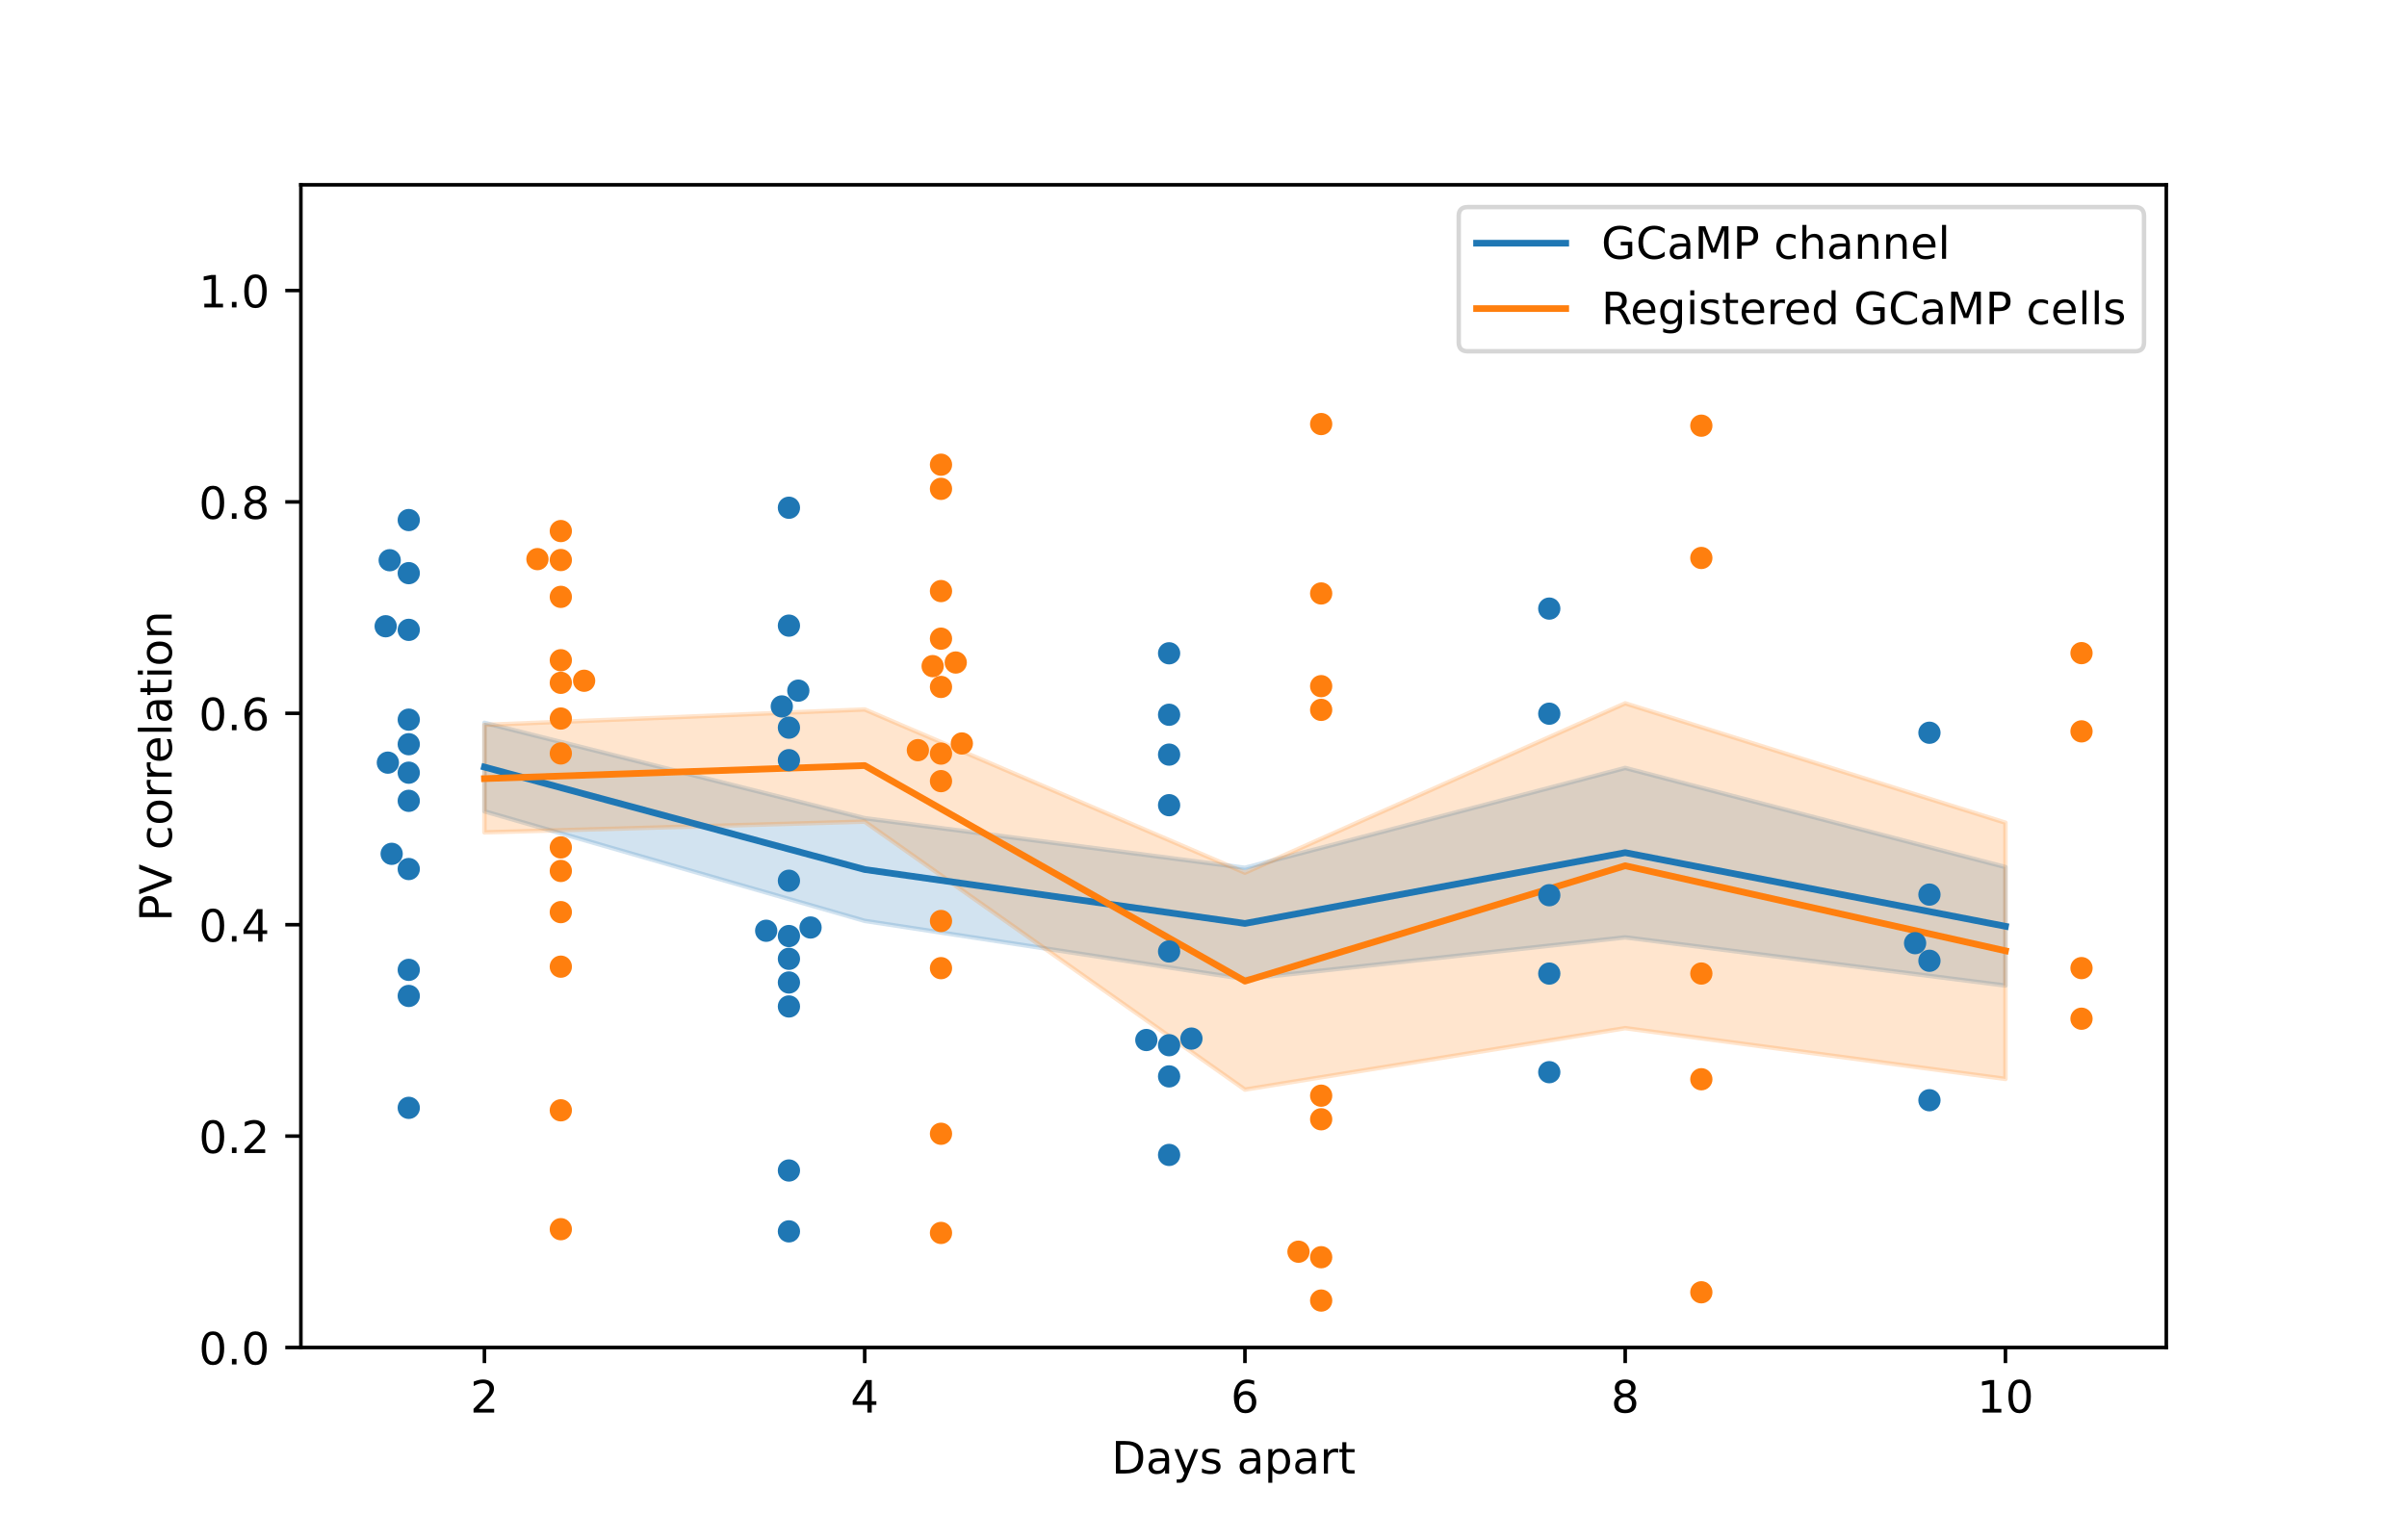 <?xml version="1.0" encoding="utf-8" standalone="no"?>
<!DOCTYPE svg PUBLIC "-//W3C//DTD SVG 1.1//EN"
  "http://www.w3.org/Graphics/SVG/1.1/DTD/svg11.dtd">
<!-- Created with matplotlib (https://matplotlib.org/) -->
<svg height="345.6pt" version="1.1" viewBox="0 0 540 345.6" width="540pt" xmlns="http://www.w3.org/2000/svg" xmlns:xlink="http://www.w3.org/1999/xlink">
 <defs>
  <style type="text/css">
*{stroke-linecap:butt;stroke-linejoin:round;}
  </style>
 </defs>
 <g id="figure_1">
  <g id="patch_1">
   <path d="M 0 345.6 
L 540 345.6 
L 540 0 
L 0 0 
z
" style="fill:#ffffff;"/>
  </g>
  <g id="axes_1">
   <g id="patch_2">
    <path d="M 67.5 302.4 
L 486 302.4 
L 486 41.472 
L 67.5 41.472 
z
" style="fill:#ffffff;"/>
   </g>
   <g id="PolyCollection_1">
    <defs>
     <path d="M 108.681 -183.392 
L 108.681 -163.522 
L 193.99 -138.941 
L 279.298 -125.882 
L 364.607 -135.241 
L 449.916 -124.428 
L 449.916 -151.018 
L 449.916 -151.018 
L 364.607 -173.26 
L 279.298 -150.848 
L 193.99 -161.988 
L 108.681 -183.392 
z
" id="mbfbadc15b8" style="stroke:#1f77b4;stroke-opacity:0.2;"/>
    </defs>
    <g clip-path="url(#pcbae730222)">
     <use style="fill:#1f77b4;fill-opacity:0.2;stroke:#1f77b4;stroke-opacity:0.2;" x="0" xlink:href="#mbfbadc15b8" y="345.6"/>
    </g>
   </g>
   <g id="PolyCollection_2">
    <defs>
     <path d="M 108.681 -182.925 
L 108.681 -158.799 
L 193.99 -161.214 
L 279.298 -101.079 
L 364.607 -114.868 
L 449.916 -103.473 
L 449.916 -160.973 
L 449.916 -160.973 
L 364.607 -187.761 
L 279.298 -149.759 
L 193.99 -186.388 
L 108.681 -182.925 
z
" id="m423c04899a" style="stroke:#ff7f0e;stroke-opacity:0.2;"/>
    </defs>
    <g clip-path="url(#pcbae730222)">
     <use style="fill:#ff7f0e;fill-opacity:0.2;stroke:#ff7f0e;stroke-opacity:0.2;" x="0" xlink:href="#m423c04899a" y="345.6"/>
    </g>
   </g>
   <g id="matplotlib.axis_1">
    <g id="xtick_1">
     <g id="line2d_1">
      <defs>
       <path d="M 0 0 
L 0 3.5 
" id="m1202b0b3c2" style="stroke:#000000;stroke-width:0.8;"/>
      </defs>
      <g>
       <use style="stroke:#000000;stroke-width:0.8;" x="108.681" xlink:href="#m1202b0b3c2" y="302.4"/>
      </g>
     </g>
     <g id="text_1">
      <!-- 2 -->
      <defs>
       <path d="M 19.188 8.297 
L 53.609 8.297 
L 53.609 0 
L 7.328 0 
L 7.328 8.297 
Q 12.938 14.109 22.625 23.891 
Q 32.328 33.688 34.812 36.531 
Q 39.547 41.844 41.422 45.531 
Q 43.312 49.219 43.312 52.781 
Q 43.312 58.594 39.234 62.25 
Q 35.156 65.922 28.609 65.922 
Q 23.969 65.922 18.812 64.312 
Q 13.672 62.703 7.812 59.422 
L 7.812 69.391 
Q 13.766 71.781 18.938 73 
Q 24.125 74.219 28.422 74.219 
Q 39.75 74.219 46.484 68.547 
Q 53.219 62.891 53.219 53.422 
Q 53.219 48.922 51.531 44.891 
Q 49.859 40.875 45.406 35.406 
Q 44.188 33.984 37.641 27.219 
Q 31.109 20.453 19.188 8.297 
z
" id="DejaVuSans-50"/>
      </defs>
      <g transform="translate(105.5 316.998)scale(0.1 -0.1)">
       <use xlink:href="#DejaVuSans-50"/>
      </g>
     </g>
    </g>
    <g id="xtick_2">
     <g id="line2d_2">
      <g>
       <use style="stroke:#000000;stroke-width:0.8;" x="193.99" xlink:href="#m1202b0b3c2" y="302.4"/>
      </g>
     </g>
     <g id="text_2">
      <!-- 4 -->
      <defs>
       <path d="M 37.797 64.312 
L 12.891 25.391 
L 37.797 25.391 
z
M 35.203 72.906 
L 47.609 72.906 
L 47.609 25.391 
L 58.016 25.391 
L 58.016 17.188 
L 47.609 17.188 
L 47.609 0 
L 37.797 0 
L 37.797 17.188 
L 4.891 17.188 
L 4.891 26.703 
z
" id="DejaVuSans-52"/>
      </defs>
      <g transform="translate(190.808 316.998)scale(0.1 -0.1)">
       <use xlink:href="#DejaVuSans-52"/>
      </g>
     </g>
    </g>
    <g id="xtick_3">
     <g id="line2d_3">
      <g>
       <use style="stroke:#000000;stroke-width:0.8;" x="279.298" xlink:href="#m1202b0b3c2" y="302.4"/>
      </g>
     </g>
     <g id="text_3">
      <!-- 6 -->
      <defs>
       <path d="M 33.016 40.375 
Q 26.375 40.375 22.484 35.828 
Q 18.609 31.297 18.609 23.391 
Q 18.609 15.531 22.484 10.953 
Q 26.375 6.391 33.016 6.391 
Q 39.656 6.391 43.531 10.953 
Q 47.406 15.531 47.406 23.391 
Q 47.406 31.297 43.531 35.828 
Q 39.656 40.375 33.016 40.375 
z
M 52.594 71.297 
L 52.594 62.312 
Q 48.875 64.062 45.094 64.984 
Q 41.312 65.922 37.594 65.922 
Q 27.828 65.922 22.672 59.328 
Q 17.531 52.734 16.797 39.406 
Q 19.672 43.656 24.016 45.922 
Q 28.375 48.188 33.594 48.188 
Q 44.578 48.188 50.953 41.516 
Q 57.328 34.859 57.328 23.391 
Q 57.328 12.156 50.688 5.359 
Q 44.047 -1.422 33.016 -1.422 
Q 20.359 -1.422 13.672 8.266 
Q 6.984 17.969 6.984 36.375 
Q 6.984 53.656 15.188 63.938 
Q 23.391 74.219 37.203 74.219 
Q 40.922 74.219 44.703 73.484 
Q 48.484 72.75 52.594 71.297 
z
" id="DejaVuSans-54"/>
      </defs>
      <g transform="translate(276.117 316.998)scale(0.1 -0.1)">
       <use xlink:href="#DejaVuSans-54"/>
      </g>
     </g>
    </g>
    <g id="xtick_4">
     <g id="line2d_4">
      <g>
       <use style="stroke:#000000;stroke-width:0.8;" x="364.607" xlink:href="#m1202b0b3c2" y="302.4"/>
      </g>
     </g>
     <g id="text_4">
      <!-- 8 -->
      <defs>
       <path d="M 31.781 34.625 
Q 24.75 34.625 20.719 30.859 
Q 16.703 27.094 16.703 20.516 
Q 16.703 13.922 20.719 10.156 
Q 24.75 6.391 31.781 6.391 
Q 38.812 6.391 42.859 10.172 
Q 46.922 13.969 46.922 20.516 
Q 46.922 27.094 42.891 30.859 
Q 38.875 34.625 31.781 34.625 
z
M 21.922 38.812 
Q 15.578 40.375 12.031 44.719 
Q 8.5 49.078 8.5 55.328 
Q 8.5 64.062 14.719 69.141 
Q 20.953 74.219 31.781 74.219 
Q 42.672 74.219 48.875 69.141 
Q 55.078 64.062 55.078 55.328 
Q 55.078 49.078 51.531 44.719 
Q 48 40.375 41.703 38.812 
Q 48.828 37.156 52.797 32.312 
Q 56.781 27.484 56.781 20.516 
Q 56.781 9.906 50.312 4.234 
Q 43.844 -1.422 31.781 -1.422 
Q 19.734 -1.422 13.25 4.234 
Q 6.781 9.906 6.781 20.516 
Q 6.781 27.484 10.781 32.312 
Q 14.797 37.156 21.922 38.812 
z
M 18.312 54.391 
Q 18.312 48.734 21.844 45.562 
Q 25.391 42.391 31.781 42.391 
Q 38.141 42.391 41.719 45.562 
Q 45.312 48.734 45.312 54.391 
Q 45.312 60.062 41.719 63.234 
Q 38.141 66.406 31.781 66.406 
Q 25.391 66.406 21.844 63.234 
Q 18.312 60.062 18.312 54.391 
z
" id="DejaVuSans-56"/>
      </defs>
      <g transform="translate(361.426 316.998)scale(0.1 -0.1)">
       <use xlink:href="#DejaVuSans-56"/>
      </g>
     </g>
    </g>
    <g id="xtick_5">
     <g id="line2d_5">
      <g>
       <use style="stroke:#000000;stroke-width:0.8;" x="449.916" xlink:href="#m1202b0b3c2" y="302.4"/>
      </g>
     </g>
     <g id="text_5">
      <!-- 10 -->
      <defs>
       <path d="M 12.406 8.297 
L 28.516 8.297 
L 28.516 63.922 
L 10.984 60.406 
L 10.984 69.391 
L 28.422 72.906 
L 38.281 72.906 
L 38.281 8.297 
L 54.391 8.297 
L 54.391 0 
L 12.406 0 
z
" id="DejaVuSans-49"/>
       <path d="M 31.781 66.406 
Q 24.172 66.406 20.328 58.906 
Q 16.5 51.422 16.5 36.375 
Q 16.5 21.391 20.328 13.891 
Q 24.172 6.391 31.781 6.391 
Q 39.453 6.391 43.281 13.891 
Q 47.125 21.391 47.125 36.375 
Q 47.125 51.422 43.281 58.906 
Q 39.453 66.406 31.781 66.406 
z
M 31.781 74.219 
Q 44.047 74.219 50.516 64.516 
Q 56.984 54.828 56.984 36.375 
Q 56.984 17.969 50.516 8.266 
Q 44.047 -1.422 31.781 -1.422 
Q 19.531 -1.422 13.062 8.266 
Q 6.594 17.969 6.594 36.375 
Q 6.594 54.828 13.062 64.516 
Q 19.531 74.219 31.781 74.219 
z
" id="DejaVuSans-48"/>
      </defs>
      <g transform="translate(443.553 316.998)scale(0.1 -0.1)">
       <use xlink:href="#DejaVuSans-49"/>
       <use x="63.623" xlink:href="#DejaVuSans-48"/>
      </g>
     </g>
    </g>
    <g id="text_6">
     <!-- Days apart -->
     <defs>
      <path d="M 19.672 64.797 
L 19.672 8.109 
L 31.594 8.109 
Q 46.688 8.109 53.688 14.938 
Q 60.688 21.781 60.688 36.531 
Q 60.688 51.172 53.688 57.984 
Q 46.688 64.797 31.594 64.797 
z
M 9.812 72.906 
L 30.078 72.906 
Q 51.266 72.906 61.172 64.094 
Q 71.094 55.281 71.094 36.531 
Q 71.094 17.672 61.125 8.828 
Q 51.172 0 30.078 0 
L 9.812 0 
z
" id="DejaVuSans-68"/>
      <path d="M 34.281 27.484 
Q 23.391 27.484 19.188 25 
Q 14.984 22.516 14.984 16.5 
Q 14.984 11.719 18.141 8.906 
Q 21.297 6.109 26.703 6.109 
Q 34.188 6.109 38.703 11.406 
Q 43.219 16.703 43.219 25.484 
L 43.219 27.484 
z
M 52.203 31.203 
L 52.203 0 
L 43.219 0 
L 43.219 8.297 
Q 40.141 3.328 35.547 0.953 
Q 30.953 -1.422 24.312 -1.422 
Q 15.922 -1.422 10.953 3.297 
Q 6 8.016 6 15.922 
Q 6 25.141 12.172 29.828 
Q 18.359 34.516 30.609 34.516 
L 43.219 34.516 
L 43.219 35.406 
Q 43.219 41.609 39.141 45 
Q 35.062 48.391 27.688 48.391 
Q 23 48.391 18.547 47.266 
Q 14.109 46.141 10.016 43.891 
L 10.016 52.203 
Q 14.938 54.109 19.578 55.047 
Q 24.219 56 28.609 56 
Q 40.484 56 46.344 49.844 
Q 52.203 43.703 52.203 31.203 
z
" id="DejaVuSans-97"/>
      <path d="M 32.172 -5.078 
Q 28.375 -14.844 24.75 -17.812 
Q 21.141 -20.797 15.094 -20.797 
L 7.906 -20.797 
L 7.906 -13.281 
L 13.188 -13.281 
Q 16.891 -13.281 18.938 -11.516 
Q 21 -9.766 23.484 -3.219 
L 25.094 0.875 
L 2.984 54.688 
L 12.5 54.688 
L 29.594 11.922 
L 46.688 54.688 
L 56.203 54.688 
z
" id="DejaVuSans-121"/>
      <path d="M 44.281 53.078 
L 44.281 44.578 
Q 40.484 46.531 36.375 47.5 
Q 32.281 48.484 27.875 48.484 
Q 21.188 48.484 17.844 46.438 
Q 14.5 44.391 14.5 40.281 
Q 14.5 37.156 16.891 35.375 
Q 19.281 33.594 26.516 31.984 
L 29.594 31.297 
Q 39.156 29.25 43.188 25.516 
Q 47.219 21.781 47.219 15.094 
Q 47.219 7.469 41.188 3.016 
Q 35.156 -1.422 24.609 -1.422 
Q 20.219 -1.422 15.453 -0.562 
Q 10.688 0.297 5.422 2 
L 5.422 11.281 
Q 10.406 8.688 15.234 7.391 
Q 20.062 6.109 24.812 6.109 
Q 31.156 6.109 34.562 8.281 
Q 37.984 10.453 37.984 14.406 
Q 37.984 18.062 35.516 20.016 
Q 33.062 21.969 24.703 23.781 
L 21.578 24.516 
Q 13.234 26.266 9.516 29.906 
Q 5.812 33.547 5.812 39.891 
Q 5.812 47.609 11.281 51.797 
Q 16.75 56 26.812 56 
Q 31.781 56 36.172 55.266 
Q 40.578 54.547 44.281 53.078 
z
" id="DejaVuSans-115"/>
      <path id="DejaVuSans-32"/>
      <path d="M 18.109 8.203 
L 18.109 -20.797 
L 9.078 -20.797 
L 9.078 54.688 
L 18.109 54.688 
L 18.109 46.391 
Q 20.953 51.266 25.266 53.625 
Q 29.594 56 35.594 56 
Q 45.562 56 51.781 48.094 
Q 58.016 40.188 58.016 27.297 
Q 58.016 14.406 51.781 6.484 
Q 45.562 -1.422 35.594 -1.422 
Q 29.594 -1.422 25.266 0.953 
Q 20.953 3.328 18.109 8.203 
z
M 48.688 27.297 
Q 48.688 37.203 44.609 42.844 
Q 40.531 48.484 33.406 48.484 
Q 26.266 48.484 22.188 42.844 
Q 18.109 37.203 18.109 27.297 
Q 18.109 17.391 22.188 11.75 
Q 26.266 6.109 33.406 6.109 
Q 40.531 6.109 44.609 11.75 
Q 48.688 17.391 48.688 27.297 
z
" id="DejaVuSans-112"/>
      <path d="M 41.109 46.297 
Q 39.594 47.172 37.812 47.578 
Q 36.031 48 33.891 48 
Q 26.266 48 22.188 43.047 
Q 18.109 38.094 18.109 28.812 
L 18.109 0 
L 9.078 0 
L 9.078 54.688 
L 18.109 54.688 
L 18.109 46.188 
Q 20.953 51.172 25.484 53.578 
Q 30.031 56 36.531 56 
Q 37.453 56 38.578 55.875 
Q 39.703 55.766 41.062 55.516 
z
" id="DejaVuSans-114"/>
      <path d="M 18.312 70.219 
L 18.312 54.688 
L 36.812 54.688 
L 36.812 47.703 
L 18.312 47.703 
L 18.312 18.016 
Q 18.312 11.328 20.141 9.422 
Q 21.969 7.516 27.594 7.516 
L 36.812 7.516 
L 36.812 0 
L 27.594 0 
Q 17.188 0 13.234 3.875 
Q 9.281 7.766 9.281 18.016 
L 9.281 47.703 
L 2.688 47.703 
L 2.688 54.688 
L 9.281 54.688 
L 9.281 70.219 
z
" id="DejaVuSans-116"/>
     </defs>
     <g transform="translate(249.365 330.677)scale(0.1 -0.1)">
      <use xlink:href="#DejaVuSans-68"/>
      <use x="77.002" xlink:href="#DejaVuSans-97"/>
      <use x="138.281" xlink:href="#DejaVuSans-121"/>
      <use x="197.461" xlink:href="#DejaVuSans-115"/>
      <use x="249.561" xlink:href="#DejaVuSans-32"/>
      <use x="281.348" xlink:href="#DejaVuSans-97"/>
      <use x="342.627" xlink:href="#DejaVuSans-112"/>
      <use x="406.104" xlink:href="#DejaVuSans-97"/>
      <use x="467.383" xlink:href="#DejaVuSans-114"/>
      <use x="508.496" xlink:href="#DejaVuSans-116"/>
     </g>
    </g>
   </g>
   <g id="matplotlib.axis_2">
    <g id="ytick_1">
     <g id="line2d_6">
      <defs>
       <path d="M 0 0 
L -3.5 0 
" id="mc65945da39" style="stroke:#000000;stroke-width:0.8;"/>
      </defs>
      <g>
       <use style="stroke:#000000;stroke-width:0.8;" x="67.5" xlink:href="#mc65945da39" y="302.4"/>
      </g>
     </g>
     <g id="text_7">
      <!-- 0.0 -->
      <defs>
       <path d="M 10.688 12.406 
L 21 12.406 
L 21 0 
L 10.688 0 
z
" id="DejaVuSans-46"/>
      </defs>
      <g transform="translate(44.597 306.199)scale(0.1 -0.1)">
       <use xlink:href="#DejaVuSans-48"/>
       <use x="63.623" xlink:href="#DejaVuSans-46"/>
       <use x="95.41" xlink:href="#DejaVuSans-48"/>
      </g>
     </g>
    </g>
    <g id="ytick_2">
     <g id="line2d_7">
      <g>
       <use style="stroke:#000000;stroke-width:0.8;" x="67.5" xlink:href="#mc65945da39" y="254.959"/>
      </g>
     </g>
     <g id="text_8">
      <!-- 0.2 -->
      <g transform="translate(44.597 258.758)scale(0.1 -0.1)">
       <use xlink:href="#DejaVuSans-48"/>
       <use x="63.623" xlink:href="#DejaVuSans-46"/>
       <use x="95.41" xlink:href="#DejaVuSans-50"/>
      </g>
     </g>
    </g>
    <g id="ytick_3">
     <g id="line2d_8">
      <g>
       <use style="stroke:#000000;stroke-width:0.8;" x="67.5" xlink:href="#mc65945da39" y="207.517"/>
      </g>
     </g>
     <g id="text_9">
      <!-- 0.4 -->
      <g transform="translate(44.597 211.316)scale(0.1 -0.1)">
       <use xlink:href="#DejaVuSans-48"/>
       <use x="63.623" xlink:href="#DejaVuSans-46"/>
       <use x="95.41" xlink:href="#DejaVuSans-52"/>
      </g>
     </g>
    </g>
    <g id="ytick_4">
     <g id="line2d_9">
      <g>
       <use style="stroke:#000000;stroke-width:0.8;" x="67.5" xlink:href="#mc65945da39" y="160.076"/>
      </g>
     </g>
     <g id="text_10">
      <!-- 0.6 -->
      <g transform="translate(44.597 163.875)scale(0.1 -0.1)">
       <use xlink:href="#DejaVuSans-48"/>
       <use x="63.623" xlink:href="#DejaVuSans-46"/>
       <use x="95.41" xlink:href="#DejaVuSans-54"/>
      </g>
     </g>
    </g>
    <g id="ytick_5">
     <g id="line2d_10">
      <g>
       <use style="stroke:#000000;stroke-width:0.8;" x="67.5" xlink:href="#mc65945da39" y="112.634"/>
      </g>
     </g>
     <g id="text_11">
      <!-- 0.8 -->
      <g transform="translate(44.597 116.433)scale(0.1 -0.1)">
       <use xlink:href="#DejaVuSans-48"/>
       <use x="63.623" xlink:href="#DejaVuSans-46"/>
       <use x="95.41" xlink:href="#DejaVuSans-56"/>
      </g>
     </g>
    </g>
    <g id="ytick_6">
     <g id="line2d_11">
      <g>
       <use style="stroke:#000000;stroke-width:0.8;" x="67.5" xlink:href="#mc65945da39" y="65.193"/>
      </g>
     </g>
     <g id="text_12">
      <!-- 1.0 -->
      <g transform="translate(44.597 68.992)scale(0.1 -0.1)">
       <use xlink:href="#DejaVuSans-49"/>
       <use x="63.623" xlink:href="#DejaVuSans-46"/>
       <use x="95.41" xlink:href="#DejaVuSans-48"/>
      </g>
     </g>
    </g>
    <g id="text_13">
     <!-- PV correlation -->
     <defs>
      <path d="M 19.672 64.797 
L 19.672 37.406 
L 32.078 37.406 
Q 38.969 37.406 42.719 40.969 
Q 46.484 44.531 46.484 51.125 
Q 46.484 57.672 42.719 61.234 
Q 38.969 64.797 32.078 64.797 
z
M 9.812 72.906 
L 32.078 72.906 
Q 44.344 72.906 50.609 67.359 
Q 56.891 61.812 56.891 51.125 
Q 56.891 40.328 50.609 34.812 
Q 44.344 29.297 32.078 29.297 
L 19.672 29.297 
L 19.672 0 
L 9.812 0 
z
" id="DejaVuSans-80"/>
      <path d="M 28.609 0 
L 0.781 72.906 
L 11.078 72.906 
L 34.188 11.531 
L 57.328 72.906 
L 67.578 72.906 
L 39.797 0 
z
" id="DejaVuSans-86"/>
      <path d="M 48.781 52.594 
L 48.781 44.188 
Q 44.969 46.297 41.141 47.344 
Q 37.312 48.391 33.406 48.391 
Q 24.656 48.391 19.812 42.844 
Q 14.984 37.312 14.984 27.297 
Q 14.984 17.281 19.812 11.734 
Q 24.656 6.203 33.406 6.203 
Q 37.312 6.203 41.141 7.25 
Q 44.969 8.297 48.781 10.406 
L 48.781 2.094 
Q 45.016 0.344 40.984 -0.531 
Q 36.969 -1.422 32.422 -1.422 
Q 20.062 -1.422 12.781 6.344 
Q 5.516 14.109 5.516 27.297 
Q 5.516 40.672 12.859 48.328 
Q 20.219 56 33.016 56 
Q 37.156 56 41.109 55.141 
Q 45.062 54.297 48.781 52.594 
z
" id="DejaVuSans-99"/>
      <path d="M 30.609 48.391 
Q 23.391 48.391 19.188 42.75 
Q 14.984 37.109 14.984 27.297 
Q 14.984 17.484 19.156 11.844 
Q 23.344 6.203 30.609 6.203 
Q 37.797 6.203 41.984 11.859 
Q 46.188 17.531 46.188 27.297 
Q 46.188 37.016 41.984 42.703 
Q 37.797 48.391 30.609 48.391 
z
M 30.609 56 
Q 42.328 56 49.016 48.375 
Q 55.719 40.766 55.719 27.297 
Q 55.719 13.875 49.016 6.219 
Q 42.328 -1.422 30.609 -1.422 
Q 18.844 -1.422 12.172 6.219 
Q 5.516 13.875 5.516 27.297 
Q 5.516 40.766 12.172 48.375 
Q 18.844 56 30.609 56 
z
" id="DejaVuSans-111"/>
      <path d="M 56.203 29.594 
L 56.203 25.203 
L 14.891 25.203 
Q 15.484 15.922 20.484 11.062 
Q 25.484 6.203 34.422 6.203 
Q 39.594 6.203 44.453 7.469 
Q 49.312 8.734 54.109 11.281 
L 54.109 2.781 
Q 49.266 0.734 44.188 -0.344 
Q 39.109 -1.422 33.891 -1.422 
Q 20.797 -1.422 13.156 6.188 
Q 5.516 13.812 5.516 26.812 
Q 5.516 40.234 12.766 48.109 
Q 20.016 56 32.328 56 
Q 43.359 56 49.781 48.891 
Q 56.203 41.797 56.203 29.594 
z
M 47.219 32.234 
Q 47.125 39.594 43.094 43.984 
Q 39.062 48.391 32.422 48.391 
Q 24.906 48.391 20.391 44.141 
Q 15.875 39.891 15.188 32.172 
z
" id="DejaVuSans-101"/>
      <path d="M 9.422 75.984 
L 18.406 75.984 
L 18.406 0 
L 9.422 0 
z
" id="DejaVuSans-108"/>
      <path d="M 9.422 54.688 
L 18.406 54.688 
L 18.406 0 
L 9.422 0 
z
M 9.422 75.984 
L 18.406 75.984 
L 18.406 64.594 
L 9.422 64.594 
z
" id="DejaVuSans-105"/>
      <path d="M 54.891 33.016 
L 54.891 0 
L 45.906 0 
L 45.906 32.719 
Q 45.906 40.484 42.875 44.328 
Q 39.844 48.188 33.797 48.188 
Q 26.516 48.188 22.312 43.547 
Q 18.109 38.922 18.109 30.906 
L 18.109 0 
L 9.078 0 
L 9.078 54.688 
L 18.109 54.688 
L 18.109 46.188 
Q 21.344 51.125 25.703 53.562 
Q 30.078 56 35.797 56 
Q 45.219 56 50.047 50.172 
Q 54.891 44.344 54.891 33.016 
z
" id="DejaVuSans-110"/>
     </defs>
     <g transform="translate(38.517 206.787)rotate(-90)scale(0.1 -0.1)">
      <use xlink:href="#DejaVuSans-80"/>
      <use x="60.303" xlink:href="#DejaVuSans-86"/>
      <use x="128.711" xlink:href="#DejaVuSans-32"/>
      <use x="160.498" xlink:href="#DejaVuSans-99"/>
      <use x="215.479" xlink:href="#DejaVuSans-111"/>
      <use x="276.66" xlink:href="#DejaVuSans-114"/>
      <use x="316.023" xlink:href="#DejaVuSans-114"/>
      <use x="354.887" xlink:href="#DejaVuSans-101"/>
      <use x="416.41" xlink:href="#DejaVuSans-108"/>
      <use x="444.193" xlink:href="#DejaVuSans-97"/>
      <use x="505.473" xlink:href="#DejaVuSans-116"/>
      <use x="544.682" xlink:href="#DejaVuSans-105"/>
      <use x="572.465" xlink:href="#DejaVuSans-111"/>
      <use x="633.646" xlink:href="#DejaVuSans-110"/>
     </g>
    </g>
   </g>
   <g id="line2d_12">
    <path clip-path="url(#pcbae730222)" d="M 108.681 172.143 
L 193.99 195.136 
L 279.298 207.235 
L 364.607 191.349 
L 449.916 207.877 
" style="fill:none;stroke:#1f77b4;stroke-linecap:square;stroke-width:1.5;"/>
   </g>
   <g id="line2d_13">
    <path clip-path="url(#pcbae730222)" d="M 108.681 174.738 
L 193.99 171.799 
L 279.298 220.181 
L 364.607 194.286 
L 449.916 213.377 
" style="fill:none;stroke:#ff7f0e;stroke-linecap:square;stroke-width:1.5;"/>
   </g>
   <g id="line2d_14"/>
   <g id="line2d_15"/>
   <g id="patch_3">
    <path d="M 67.5 302.4 
L 67.5 41.472 
" style="fill:none;stroke:#000000;stroke-linecap:square;stroke-linejoin:miter;stroke-width:0.8;"/>
   </g>
   <g id="patch_4">
    <path d="M 486 302.4 
L 486 41.472 
" style="fill:none;stroke:#000000;stroke-linecap:square;stroke-linejoin:miter;stroke-width:0.8;"/>
   </g>
   <g id="patch_5">
    <path d="M 67.5 302.4 
L 486 302.4 
" style="fill:none;stroke:#000000;stroke-linecap:square;stroke-linejoin:miter;stroke-width:0.8;"/>
   </g>
   <g id="patch_6">
    <path d="M 67.5 41.472 
L 486 41.472 
" style="fill:none;stroke:#000000;stroke-linecap:square;stroke-linejoin:miter;stroke-width:0.8;"/>
   </g>
   <g id="PathCollection_1">
    <defs>
     <path d="M 0 2.5 
C 0.663 2.5 1.299 2.237 1.768 1.768 
C 2.237 1.299 2.5 0.663 2.5 0 
C 2.5 -0.663 2.237 -1.299 1.768 -1.768 
C 1.299 -2.237 0.663 -2.5 0 -2.5 
C -0.663 -2.5 -1.299 -2.237 -1.768 -1.768 
C -2.237 -1.299 -2.5 -0.663 -2.5 0 
C -2.5 0.663 -2.237 1.299 -1.768 1.768 
C -1.299 2.237 -0.663 2.5 0 2.5 
z
" id="C0_0_d576b04902"/>
    </defs>
    <g clip-path="url(#pcbae730222)">
     <use style="fill:#1f77b4;" x="86.523" xlink:href="#C0_0_d576b04902" y="140.54"/>
    </g>
    <g clip-path="url(#pcbae730222)">
     <use style="fill:#1f77b4;" x="87.869" xlink:href="#C0_0_d576b04902" y="191.611"/>
    </g>
    <g clip-path="url(#pcbae730222)">
     <use style="fill:#1f77b4;" x="91.702" xlink:href="#C0_0_d576b04902" y="223.505"/>
    </g>
    <g clip-path="url(#pcbae730222)">
     <use style="fill:#1f77b4;" x="91.702" xlink:href="#C0_0_d576b04902" y="248.616"/>
    </g>
    <g clip-path="url(#pcbae730222)">
     <use style="fill:#1f77b4;" x="91.702" xlink:href="#C0_0_d576b04902" y="141.349"/>
    </g>
    <g clip-path="url(#pcbae730222)">
     <use style="fill:#1f77b4;" x="91.702" xlink:href="#C0_0_d576b04902" y="173.404"/>
    </g>
    <g clip-path="url(#pcbae730222)">
     <use style="fill:#1f77b4;" x="91.702" xlink:href="#C0_0_d576b04902" y="161.502"/>
    </g>
    <g clip-path="url(#pcbae730222)">
     <use style="fill:#1f77b4;" x="91.702" xlink:href="#C0_0_d576b04902" y="179.718"/>
    </g>
    <g clip-path="url(#pcbae730222)">
     <use style="fill:#1f77b4;" x="91.702" xlink:href="#C0_0_d576b04902" y="217.652"/>
    </g>
    <g clip-path="url(#pcbae730222)">
     <use style="fill:#1f77b4;" x="87.426" xlink:href="#C0_0_d576b04902" y="125.724"/>
    </g>
    <g clip-path="url(#pcbae730222)">
     <use style="fill:#1f77b4;" x="87.017" xlink:href="#C0_0_d576b04902" y="171.15"/>
    </g>
    <g clip-path="url(#pcbae730222)">
     <use style="fill:#1f77b4;" x="91.702" xlink:href="#C0_0_d576b04902" y="116.709"/>
    </g>
    <g clip-path="url(#pcbae730222)">
     <use style="fill:#1f77b4;" x="91.702" xlink:href="#C0_0_d576b04902" y="195.026"/>
    </g>
    <g clip-path="url(#pcbae730222)">
     <use style="fill:#1f77b4;" x="91.702" xlink:href="#C0_0_d576b04902" y="167.013"/>
    </g>
    <g clip-path="url(#pcbae730222)">
     <use style="fill:#1f77b4;" x="91.702" xlink:href="#C0_0_d576b04902" y="128.623"/>
    </g>
   </g>
   <g id="PathCollection_2">
    <defs>
     <path d="M 0 2.5 
C 0.663 2.5 1.299 2.237 1.768 1.768 
C 2.237 1.299 2.5 0.663 2.5 0 
C 2.5 -0.663 2.237 -1.299 1.768 -1.768 
C 1.299 -2.237 0.663 -2.5 0 -2.5 
C -0.663 -2.5 -1.299 -2.237 -1.768 -1.768 
C -2.237 -1.299 -2.5 -0.663 -2.5 0 
C -2.5 0.663 -2.237 1.299 -1.768 1.768 
C -1.299 2.237 -0.663 2.5 0 2.5 
z
" id="C1_0_64b5d5a3a9"/>
    </defs>
    <g clip-path="url(#pcbae730222)">
     <use style="fill:#ff7f0e;" x="120.573" xlink:href="#C1_0_64b5d5a3a9" y="125.476"/>
    </g>
    <g clip-path="url(#pcbae730222)">
     <use style="fill:#ff7f0e;" x="125.818" xlink:href="#C1_0_64b5d5a3a9" y="119.177"/>
    </g>
    <g clip-path="url(#pcbae730222)">
     <use style="fill:#ff7f0e;" x="125.818" xlink:href="#C1_0_64b5d5a3a9" y="195.456"/>
    </g>
    <g clip-path="url(#pcbae730222)">
     <use style="fill:#ff7f0e;" x="125.818" xlink:href="#C1_0_64b5d5a3a9" y="249.171"/>
    </g>
    <g clip-path="url(#pcbae730222)">
     <use style="fill:#ff7f0e;" x="125.818" xlink:href="#C1_0_64b5d5a3a9" y="148.169"/>
    </g>
    <g clip-path="url(#pcbae730222)">
     <use style="fill:#ff7f0e;" x="125.818" xlink:href="#C1_0_64b5d5a3a9" y="161.251"/>
    </g>
    <g clip-path="url(#pcbae730222)">
     <use style="fill:#ff7f0e;" x="125.818" xlink:href="#C1_0_64b5d5a3a9" y="169.085"/>
    </g>
    <g clip-path="url(#pcbae730222)">
     <use style="fill:#ff7f0e;" x="125.818" xlink:href="#C1_0_64b5d5a3a9" y="204.695"/>
    </g>
    <g clip-path="url(#pcbae730222)">
     <use style="fill:#ff7f0e;" x="125.818" xlink:href="#C1_0_64b5d5a3a9" y="216.935"/>
    </g>
    <g clip-path="url(#pcbae730222)">
     <use style="fill:#ff7f0e;" x="125.818" xlink:href="#C1_0_64b5d5a3a9" y="133.944"/>
    </g>
    <g clip-path="url(#pcbae730222)">
     <use style="fill:#ff7f0e;" x="125.818" xlink:href="#C1_0_64b5d5a3a9" y="153.236"/>
    </g>
    <g clip-path="url(#pcbae730222)">
     <use style="fill:#ff7f0e;" x="125.818" xlink:href="#C1_0_64b5d5a3a9" y="275.849"/>
    </g>
    <g clip-path="url(#pcbae730222)">
     <use style="fill:#ff7f0e;" x="131.046" xlink:href="#C1_0_64b5d5a3a9" y="152.771"/>
    </g>
    <g clip-path="url(#pcbae730222)">
     <use style="fill:#ff7f0e;" x="125.818" xlink:href="#C1_0_64b5d5a3a9" y="190.173"/>
    </g>
    <g clip-path="url(#pcbae730222)">
     <use style="fill:#ff7f0e;" x="125.818" xlink:href="#C1_0_64b5d5a3a9" y="125.681"/>
    </g>
   </g>
   <g id="PathCollection_3">
    <defs>
     <path d="M 0 2.5 
C 0.663 2.5 1.299 2.237 1.768 1.768 
C 2.237 1.299 2.5 0.663 2.5 0 
C 2.5 -0.663 2.237 -1.299 1.768 -1.768 
C 1.299 -2.237 0.663 -2.5 0 -2.5 
C -0.663 -2.5 -1.299 -2.237 -1.768 -1.768 
C -2.237 -1.299 -2.5 -0.663 -2.5 0 
C -2.5 0.663 -2.237 1.299 -1.768 1.768 
C -1.299 2.237 -0.663 2.5 0 2.5 
z
" id="C2_0_44f4ef18f6"/>
    </defs>
    <g clip-path="url(#pcbae730222)">
     <use style="fill:#1f77b4;" x="175.393" xlink:href="#C2_0_44f4ef18f6" y="158.534"/>
    </g>
    <g clip-path="url(#pcbae730222)">
     <use style="fill:#1f77b4;" x="176.992" xlink:href="#C2_0_44f4ef18f6" y="276.337"/>
    </g>
    <g clip-path="url(#pcbae730222)">
     <use style="fill:#1f77b4;" x="181.842" xlink:href="#C2_0_44f4ef18f6" y="208.146"/>
    </g>
    <g clip-path="url(#pcbae730222)">
     <use style="fill:#1f77b4;" x="176.992" xlink:href="#C2_0_44f4ef18f6" y="225.866"/>
    </g>
    <g clip-path="url(#pcbae730222)">
     <use style="fill:#1f77b4;" x="176.992" xlink:href="#C2_0_44f4ef18f6" y="140.401"/>
    </g>
    <g clip-path="url(#pcbae730222)">
     <use style="fill:#1f77b4;" x="179.098" xlink:href="#C2_0_44f4ef18f6" y="154.992"/>
    </g>
    <g clip-path="url(#pcbae730222)">
     <use style="fill:#1f77b4;" x="176.992" xlink:href="#C2_0_44f4ef18f6" y="262.677"/>
    </g>
    <g clip-path="url(#pcbae730222)">
     <use style="fill:#1f77b4;" x="176.992" xlink:href="#C2_0_44f4ef18f6" y="197.648"/>
    </g>
    <g clip-path="url(#pcbae730222)">
     <use style="fill:#1f77b4;" x="176.992" xlink:href="#C2_0_44f4ef18f6" y="220.485"/>
    </g>
    <g clip-path="url(#pcbae730222)">
     <use style="fill:#1f77b4;" x="176.992" xlink:href="#C2_0_44f4ef18f6" y="113.946"/>
    </g>
    <g clip-path="url(#pcbae730222)">
     <use style="fill:#1f77b4;" x="171.892" xlink:href="#C2_0_44f4ef18f6" y="208.875"/>
    </g>
    <g clip-path="url(#pcbae730222)">
     <use style="fill:#1f77b4;" x="176.992" xlink:href="#C2_0_44f4ef18f6" y="210.062"/>
    </g>
    <g clip-path="url(#pcbae730222)">
     <use style="fill:#1f77b4;" x="176.992" xlink:href="#C2_0_44f4ef18f6" y="163.297"/>
    </g>
    <g clip-path="url(#pcbae730222)">
     <use style="fill:#1f77b4;" x="176.992" xlink:href="#C2_0_44f4ef18f6" y="215.176"/>
    </g>
    <g clip-path="url(#pcbae730222)">
     <use style="fill:#1f77b4;" x="176.992" xlink:href="#C2_0_44f4ef18f6" y="170.593"/>
    </g>
   </g>
   <g id="PathCollection_4">
    <defs>
     <path d="M 0 2.5 
C 0.663 2.5 1.299 2.237 1.768 1.768 
C 2.237 1.299 2.5 0.663 2.5 0 
C 2.5 -0.663 2.237 -1.299 1.768 -1.768 
C 1.299 -2.237 0.663 -2.5 0 -2.5 
C -0.663 -2.5 -1.299 -2.237 -1.768 -1.768 
C -2.237 -1.299 -2.5 -0.663 -2.5 0 
C -2.5 0.663 -2.237 1.299 -1.768 1.768 
C -1.299 2.237 -0.663 2.5 0 2.5 
z
" id="C3_0_6d81d31cb5"/>
    </defs>
    <g clip-path="url(#pcbae730222)">
     <use style="fill:#ff7f0e;" x="214.416" xlink:href="#C3_0_6d81d31cb5" y="148.679"/>
    </g>
    <g clip-path="url(#pcbae730222)">
     <use style="fill:#ff7f0e;" x="211.108" xlink:href="#C3_0_6d81d31cb5" y="143.327"/>
    </g>
    <g clip-path="url(#pcbae730222)">
     <use style="fill:#ff7f0e;" x="211.108" xlink:href="#C3_0_6d81d31cb5" y="132.648"/>
    </g>
    <g clip-path="url(#pcbae730222)">
     <use style="fill:#ff7f0e;" x="215.786" xlink:href="#C3_0_6d81d31cb5" y="166.847"/>
    </g>
    <g clip-path="url(#pcbae730222)">
     <use style="fill:#ff7f0e;" x="211.108" xlink:href="#C3_0_6d81d31cb5" y="276.689"/>
    </g>
    <g clip-path="url(#pcbae730222)">
     <use style="fill:#ff7f0e;" x="211.108" xlink:href="#C3_0_6d81d31cb5" y="109.705"/>
    </g>
    <g clip-path="url(#pcbae730222)">
     <use style="fill:#ff7f0e;" x="205.921" xlink:href="#C3_0_6d81d31cb5" y="168.347"/>
    </g>
    <g clip-path="url(#pcbae730222)">
     <use style="fill:#ff7f0e;" x="211.108" xlink:href="#C3_0_6d81d31cb5" y="169.117"/>
    </g>
    <g clip-path="url(#pcbae730222)">
     <use style="fill:#ff7f0e;" x="211.108" xlink:href="#C3_0_6d81d31cb5" y="217.269"/>
    </g>
    <g clip-path="url(#pcbae730222)">
     <use style="fill:#ff7f0e;" x="211.108" xlink:href="#C3_0_6d81d31cb5" y="104.286"/>
    </g>
    <g clip-path="url(#pcbae730222)">
     <use style="fill:#ff7f0e;" x="211.108" xlink:href="#C3_0_6d81d31cb5" y="154.161"/>
    </g>
    <g clip-path="url(#pcbae730222)">
     <use style="fill:#ff7f0e;" x="211.108" xlink:href="#C3_0_6d81d31cb5" y="206.685"/>
    </g>
    <g clip-path="url(#pcbae730222)">
     <use style="fill:#ff7f0e;" x="211.108" xlink:href="#C3_0_6d81d31cb5" y="175.298"/>
    </g>
    <g clip-path="url(#pcbae730222)">
     <use style="fill:#ff7f0e;" x="211.108" xlink:href="#C3_0_6d81d31cb5" y="254.434"/>
    </g>
    <g clip-path="url(#pcbae730222)">
     <use style="fill:#ff7f0e;" x="209.235" xlink:href="#C3_0_6d81d31cb5" y="149.49"/>
    </g>
   </g>
   <g id="PathCollection_5">
    <defs>
     <path d="M 0 2.5 
C 0.663 2.5 1.299 2.237 1.768 1.768 
C 2.237 1.299 2.5 0.663 2.5 0 
C 2.5 -0.663 2.237 -1.299 1.768 -1.768 
C 1.299 -2.237 0.663 -2.5 0 -2.5 
C -0.663 -2.5 -1.299 -2.237 -1.768 -1.768 
C -2.237 -1.299 -2.5 -0.663 -2.5 0 
C -2.5 0.663 -2.237 1.299 -1.768 1.768 
C -1.299 2.237 -0.663 2.5 0 2.5 
z
" id="C4_0_3e643e89c6"/>
    </defs>
    <g clip-path="url(#pcbae730222)">
     <use style="fill:#1f77b4;" x="262.282" xlink:href="#C4_0_3e643e89c6" y="169.346"/>
    </g>
    <g clip-path="url(#pcbae730222)">
     <use style="fill:#1f77b4;" x="262.282" xlink:href="#C4_0_3e643e89c6" y="241.559"/>
    </g>
    <g clip-path="url(#pcbae730222)">
     <use style="fill:#1f77b4;" x="262.282" xlink:href="#C4_0_3e643e89c6" y="259.184"/>
    </g>
    <g clip-path="url(#pcbae730222)">
     <use style="fill:#1f77b4;" x="257.176" xlink:href="#C4_0_3e643e89c6" y="233.396"/>
    </g>
    <g clip-path="url(#pcbae730222)">
     <use style="fill:#1f77b4;" x="262.282" xlink:href="#C4_0_3e643e89c6" y="160.402"/>
    </g>
    <g clip-path="url(#pcbae730222)">
     <use style="fill:#1f77b4;" x="262.282" xlink:href="#C4_0_3e643e89c6" y="180.695"/>
    </g>
    <g clip-path="url(#pcbae730222)">
     <use style="fill:#1f77b4;" x="262.282" xlink:href="#C4_0_3e643e89c6" y="213.521"/>
    </g>
    <g clip-path="url(#pcbae730222)">
     <use style="fill:#1f77b4;" x="267.294" xlink:href="#C4_0_3e643e89c6" y="233.075"/>
    </g>
    <g clip-path="url(#pcbae730222)">
     <use style="fill:#1f77b4;" x="262.282" xlink:href="#C4_0_3e643e89c6" y="234.561"/>
    </g>
    <g clip-path="url(#pcbae730222)">
     <use style="fill:#1f77b4;" x="262.282" xlink:href="#C4_0_3e643e89c6" y="146.607"/>
    </g>
   </g>
   <g id="PathCollection_6">
    <defs>
     <path d="M 0 2.5 
C 0.663 2.5 1.299 2.237 1.768 1.768 
C 2.237 1.299 2.5 0.663 2.5 0 
C 2.5 -0.663 2.237 -1.299 1.768 -1.768 
C 1.299 -2.237 0.663 -2.5 0 -2.5 
C -0.663 -2.5 -1.299 -2.237 -1.768 -1.768 
C -2.237 -1.299 -2.5 -0.663 -2.5 0 
C -2.5 0.663 -2.237 1.299 -1.768 1.768 
C -1.299 2.237 -0.663 2.5 0 2.5 
z
" id="C5_0_96e2754d17"/>
    </defs>
    <g clip-path="url(#pcbae730222)">
     <use style="fill:#ff7f0e;" x="296.398" xlink:href="#C5_0_96e2754d17" y="95.164"/>
    </g>
    <g clip-path="url(#pcbae730222)">
     <use style="fill:#ff7f0e;" x="291.311" xlink:href="#C5_0_96e2754d17" y="280.903"/>
    </g>
    <g clip-path="url(#pcbae730222)">
     <use style="fill:#ff7f0e;" x="296.398" xlink:href="#C5_0_96e2754d17" y="245.889"/>
    </g>
    <g clip-path="url(#pcbae730222)">
     <use style="fill:#ff7f0e;" x="296.398" xlink:href="#C5_0_96e2754d17" y="282.141"/>
    </g>
    <g clip-path="url(#pcbae730222)">
     <use style="fill:#ff7f0e;" x="296.398" xlink:href="#C5_0_96e2754d17" y="291.864"/>
    </g>
    <g clip-path="url(#pcbae730222)">
     <use style="fill:#ff7f0e;" x="296.398" xlink:href="#C5_0_96e2754d17" y="153.985"/>
    </g>
    <g clip-path="url(#pcbae730222)">
     <use style="fill:#ff7f0e;" x="296.398" xlink:href="#C5_0_96e2754d17" y="308.198"/>
    </g>
    <g clip-path="url(#pcbae730222)">
     <use style="fill:#ff7f0e;" x="296.398" xlink:href="#C5_0_96e2754d17" y="159.306"/>
    </g>
    <g clip-path="url(#pcbae730222)">
     <use style="fill:#ff7f0e;" x="296.398" xlink:href="#C5_0_96e2754d17" y="251.181"/>
    </g>
    <g clip-path="url(#pcbae730222)">
     <use style="fill:#ff7f0e;" x="296.398" xlink:href="#C5_0_96e2754d17" y="133.182"/>
    </g>
   </g>
   <g id="PathCollection_7">
    <defs>
     <path d="M 0 2.5 
C 0.663 2.5 1.299 2.237 1.768 1.768 
C 2.237 1.299 2.5 0.663 2.5 0 
C 2.5 -0.663 2.237 -1.299 1.768 -1.768 
C 1.299 -2.237 0.663 -2.5 0 -2.5 
C -0.663 -2.5 -1.299 -2.237 -1.768 -1.768 
C -2.237 -1.299 -2.5 -0.663 -2.5 0 
C -2.5 0.663 -2.237 1.299 -1.768 1.768 
C -1.299 2.237 -0.663 2.5 0 2.5 
z
" id="C6_0_401dcc1c5d"/>
    </defs>
    <g clip-path="url(#pcbae730222)">
     <use style="fill:#1f77b4;" x="347.572" xlink:href="#C6_0_401dcc1c5d" y="160.166"/>
    </g>
    <g clip-path="url(#pcbae730222)">
     <use style="fill:#1f77b4;" x="347.572" xlink:href="#C6_0_401dcc1c5d" y="240.615"/>
    </g>
    <g clip-path="url(#pcbae730222)">
     <use style="fill:#1f77b4;" x="347.572" xlink:href="#C6_0_401dcc1c5d" y="200.9"/>
    </g>
    <g clip-path="url(#pcbae730222)">
     <use style="fill:#1f77b4;" x="347.572" xlink:href="#C6_0_401dcc1c5d" y="218.486"/>
    </g>
    <g clip-path="url(#pcbae730222)">
     <use style="fill:#1f77b4;" x="347.572" xlink:href="#C6_0_401dcc1c5d" y="136.579"/>
    </g>
   </g>
   <g id="PathCollection_8">
    <defs>
     <path d="M 0 2.5 
C 0.663 2.5 1.299 2.237 1.768 1.768 
C 2.237 1.299 2.5 0.663 2.5 0 
C 2.5 -0.663 2.237 -1.299 1.768 -1.768 
C 1.299 -2.237 0.663 -2.5 0 -2.5 
C -0.663 -2.5 -1.299 -2.237 -1.768 -1.768 
C -2.237 -1.299 -2.5 -0.663 -2.5 0 
C -2.5 0.663 -2.237 1.299 -1.768 1.768 
C -1.299 2.237 -0.663 2.5 0 2.5 
z
" id="C7_0_39a4824d7f"/>
    </defs>
    <g clip-path="url(#pcbae730222)">
     <use style="fill:#ff7f0e;" x="381.688" xlink:href="#C7_0_39a4824d7f" y="95.529"/>
    </g>
    <g clip-path="url(#pcbae730222)">
     <use style="fill:#ff7f0e;" x="381.688" xlink:href="#C7_0_39a4824d7f" y="290.008"/>
    </g>
    <g clip-path="url(#pcbae730222)">
     <use style="fill:#ff7f0e;" x="381.688" xlink:href="#C7_0_39a4824d7f" y="125.216"/>
    </g>
    <g clip-path="url(#pcbae730222)">
     <use style="fill:#ff7f0e;" x="381.688" xlink:href="#C7_0_39a4824d7f" y="242.199"/>
    </g>
    <g clip-path="url(#pcbae730222)">
     <use style="fill:#ff7f0e;" x="381.688" xlink:href="#C7_0_39a4824d7f" y="218.477"/>
    </g>
   </g>
   <g id="PathCollection_9">
    <defs>
     <path d="M 0 2.5 
C 0.663 2.5 1.299 2.237 1.768 1.768 
C 2.237 1.299 2.5 0.663 2.5 0 
C 2.5 -0.663 2.237 -1.299 1.768 -1.768 
C 1.299 -2.237 0.663 -2.5 0 -2.5 
C -0.663 -2.5 -1.299 -2.237 -1.768 -1.768 
C -2.237 -1.299 -2.5 -0.663 -2.5 0 
C -2.5 0.663 -2.237 1.299 -1.768 1.768 
C -1.299 2.237 -0.663 2.5 0 2.5 
z
" id="C8_0_70df87db02"/>
    </defs>
    <g clip-path="url(#pcbae730222)">
     <use style="fill:#1f77b4;" x="432.861" xlink:href="#C8_0_70df87db02" y="200.761"/>
    </g>
    <g clip-path="url(#pcbae730222)">
     <use style="fill:#1f77b4;" x="432.861" xlink:href="#C8_0_70df87db02" y="246.911"/>
    </g>
    <g clip-path="url(#pcbae730222)">
     <use style="fill:#1f77b4;" x="429.644" xlink:href="#C8_0_70df87db02" y="211.661"/>
    </g>
    <g clip-path="url(#pcbae730222)">
     <use style="fill:#1f77b4;" x="432.861" xlink:href="#C8_0_70df87db02" y="215.613"/>
    </g>
    <g clip-path="url(#pcbae730222)">
     <use style="fill:#1f77b4;" x="432.861" xlink:href="#C8_0_70df87db02" y="164.439"/>
    </g>
   </g>
   <g id="PathCollection_10">
    <defs>
     <path d="M 0 2.5 
C 0.663 2.5 1.299 2.237 1.768 1.768 
C 2.237 1.299 2.5 0.663 2.5 0 
C 2.5 -0.663 2.237 -1.299 1.768 -1.768 
C 1.299 -2.237 0.663 -2.5 0 -2.5 
C -0.663 -2.5 -1.299 -2.237 -1.768 -1.768 
C -2.237 -1.299 -2.5 -0.663 -2.5 0 
C -2.5 0.663 -2.237 1.299 -1.768 1.768 
C -1.299 2.237 -0.663 2.5 0 2.5 
z
" id="C9_0_0825ed152f"/>
    </defs>
    <g clip-path="url(#pcbae730222)">
     <use style="fill:#ff7f0e;" x="466.977" xlink:href="#C9_0_0825ed152f" y="146.571"/>
    </g>
    <g clip-path="url(#pcbae730222)">
     <use style="fill:#ff7f0e;" x="466.977" xlink:href="#C9_0_0825ed152f" y="310.309"/>
    </g>
    <g clip-path="url(#pcbae730222)">
     <use style="fill:#ff7f0e;" x="466.977" xlink:href="#C9_0_0825ed152f" y="164.13"/>
    </g>
    <g clip-path="url(#pcbae730222)">
     <use style="fill:#ff7f0e;" x="466.977" xlink:href="#C9_0_0825ed152f" y="217.258"/>
    </g>
    <g clip-path="url(#pcbae730222)">
     <use style="fill:#ff7f0e;" x="466.977" xlink:href="#C9_0_0825ed152f" y="228.614"/>
    </g>
   </g>
   <g id="legend_1">
    <g id="patch_7">
     <path d="M 329.261 78.828 
L 479 78.828 
Q 481 78.828 481 76.828 
L 481 48.472 
Q 481 46.472 479 46.472 
L 329.261 46.472 
Q 327.261 46.472 327.261 48.472 
L 327.261 76.828 
Q 327.261 78.828 329.261 78.828 
z
" style="fill:#ffffff;opacity:0.8;stroke:#cccccc;stroke-linejoin:miter;"/>
    </g>
    <g id="line2d_16">
     <path d="M 331.261 54.57 
L 351.261 54.57 
" style="fill:none;stroke:#1f77b4;stroke-linecap:square;stroke-width:1.5;"/>
    </g>
    <g id="line2d_17"/>
    <g id="text_14">
     <!-- GCaMP channel -->
     <defs>
      <path d="M 59.516 10.406 
L 59.516 29.984 
L 43.406 29.984 
L 43.406 38.094 
L 69.281 38.094 
L 69.281 6.781 
Q 63.578 2.734 56.688 0.656 
Q 49.812 -1.422 42 -1.422 
Q 24.906 -1.422 15.25 8.562 
Q 5.609 18.562 5.609 36.375 
Q 5.609 54.25 15.25 64.234 
Q 24.906 74.219 42 74.219 
Q 49.125 74.219 55.547 72.453 
Q 61.969 70.703 67.391 67.281 
L 67.391 56.781 
Q 61.922 61.422 55.766 63.766 
Q 49.609 66.109 42.828 66.109 
Q 29.438 66.109 22.719 58.641 
Q 16.016 51.172 16.016 36.375 
Q 16.016 21.625 22.719 14.156 
Q 29.438 6.688 42.828 6.688 
Q 48.047 6.688 52.141 7.594 
Q 56.25 8.5 59.516 10.406 
z
" id="DejaVuSans-71"/>
      <path d="M 64.406 67.281 
L 64.406 56.891 
Q 59.422 61.531 53.781 63.812 
Q 48.141 66.109 41.797 66.109 
Q 29.297 66.109 22.656 58.469 
Q 16.016 50.828 16.016 36.375 
Q 16.016 21.969 22.656 14.328 
Q 29.297 6.688 41.797 6.688 
Q 48.141 6.688 53.781 8.984 
Q 59.422 11.281 64.406 15.922 
L 64.406 5.609 
Q 59.234 2.094 53.438 0.328 
Q 47.656 -1.422 41.219 -1.422 
Q 24.656 -1.422 15.125 8.703 
Q 5.609 18.844 5.609 36.375 
Q 5.609 53.953 15.125 64.078 
Q 24.656 74.219 41.219 74.219 
Q 47.75 74.219 53.531 72.484 
Q 59.328 70.75 64.406 67.281 
z
" id="DejaVuSans-67"/>
      <path d="M 9.812 72.906 
L 24.516 72.906 
L 43.109 23.297 
L 61.812 72.906 
L 76.516 72.906 
L 76.516 0 
L 66.891 0 
L 66.891 64.016 
L 48.094 14.016 
L 38.188 14.016 
L 19.391 64.016 
L 19.391 0 
L 9.812 0 
z
" id="DejaVuSans-77"/>
      <path d="M 54.891 33.016 
L 54.891 0 
L 45.906 0 
L 45.906 32.719 
Q 45.906 40.484 42.875 44.328 
Q 39.844 48.188 33.797 48.188 
Q 26.516 48.188 22.312 43.547 
Q 18.109 38.922 18.109 30.906 
L 18.109 0 
L 9.078 0 
L 9.078 75.984 
L 18.109 75.984 
L 18.109 46.188 
Q 21.344 51.125 25.703 53.562 
Q 30.078 56 35.797 56 
Q 45.219 56 50.047 50.172 
Q 54.891 44.344 54.891 33.016 
z
" id="DejaVuSans-104"/>
     </defs>
     <g transform="translate(359.261 58.07)scale(0.1 -0.1)">
      <use xlink:href="#DejaVuSans-71"/>
      <use x="77.49" xlink:href="#DejaVuSans-67"/>
      <use x="147.314" xlink:href="#DejaVuSans-97"/>
      <use x="208.594" xlink:href="#DejaVuSans-77"/>
      <use x="294.873" xlink:href="#DejaVuSans-80"/>
      <use x="355.176" xlink:href="#DejaVuSans-32"/>
      <use x="386.963" xlink:href="#DejaVuSans-99"/>
      <use x="441.943" xlink:href="#DejaVuSans-104"/>
      <use x="505.322" xlink:href="#DejaVuSans-97"/>
      <use x="566.602" xlink:href="#DejaVuSans-110"/>
      <use x="629.98" xlink:href="#DejaVuSans-110"/>
      <use x="693.359" xlink:href="#DejaVuSans-101"/>
      <use x="754.883" xlink:href="#DejaVuSans-108"/>
     </g>
    </g>
    <g id="line2d_18">
     <path d="M 331.261 69.249 
L 351.261 69.249 
" style="fill:none;stroke:#ff7f0e;stroke-linecap:square;stroke-width:1.5;"/>
    </g>
    <g id="line2d_19"/>
    <g id="text_15">
     <!-- Registered GCaMP cells -->
     <defs>
      <path d="M 44.391 34.188 
Q 47.562 33.109 50.562 29.594 
Q 53.562 26.078 56.594 19.922 
L 66.609 0 
L 56 0 
L 46.688 18.703 
Q 43.062 26.031 39.672 28.422 
Q 36.281 30.812 30.422 30.812 
L 19.672 30.812 
L 19.672 0 
L 9.812 0 
L 9.812 72.906 
L 32.078 72.906 
Q 44.578 72.906 50.734 67.672 
Q 56.891 62.453 56.891 51.906 
Q 56.891 45.016 53.688 40.469 
Q 50.484 35.938 44.391 34.188 
z
M 19.672 64.797 
L 19.672 38.922 
L 32.078 38.922 
Q 39.203 38.922 42.844 42.219 
Q 46.484 45.516 46.484 51.906 
Q 46.484 58.297 42.844 61.547 
Q 39.203 64.797 32.078 64.797 
z
" id="DejaVuSans-82"/>
      <path d="M 45.406 27.984 
Q 45.406 37.75 41.375 43.109 
Q 37.359 48.484 30.078 48.484 
Q 22.859 48.484 18.828 43.109 
Q 14.797 37.75 14.797 27.984 
Q 14.797 18.266 18.828 12.891 
Q 22.859 7.516 30.078 7.516 
Q 37.359 7.516 41.375 12.891 
Q 45.406 18.266 45.406 27.984 
z
M 54.391 6.781 
Q 54.391 -7.172 48.188 -13.984 
Q 42 -20.797 29.203 -20.797 
Q 24.469 -20.797 20.266 -20.094 
Q 16.062 -19.391 12.109 -17.922 
L 12.109 -9.188 
Q 16.062 -11.328 19.922 -12.344 
Q 23.781 -13.375 27.781 -13.375 
Q 36.625 -13.375 41.016 -8.766 
Q 45.406 -4.156 45.406 5.172 
L 45.406 9.625 
Q 42.625 4.781 38.281 2.391 
Q 33.938 0 27.875 0 
Q 17.828 0 11.672 7.656 
Q 5.516 15.328 5.516 27.984 
Q 5.516 40.672 11.672 48.328 
Q 17.828 56 27.875 56 
Q 33.938 56 38.281 53.609 
Q 42.625 51.219 45.406 46.391 
L 45.406 54.688 
L 54.391 54.688 
z
" id="DejaVuSans-103"/>
      <path d="M 45.406 46.391 
L 45.406 75.984 
L 54.391 75.984 
L 54.391 0 
L 45.406 0 
L 45.406 8.203 
Q 42.578 3.328 38.25 0.953 
Q 33.938 -1.422 27.875 -1.422 
Q 17.969 -1.422 11.734 6.484 
Q 5.516 14.406 5.516 27.297 
Q 5.516 40.188 11.734 48.094 
Q 17.969 56 27.875 56 
Q 33.938 56 38.25 53.625 
Q 42.578 51.266 45.406 46.391 
z
M 14.797 27.297 
Q 14.797 17.391 18.875 11.75 
Q 22.953 6.109 30.078 6.109 
Q 37.203 6.109 41.297 11.75 
Q 45.406 17.391 45.406 27.297 
Q 45.406 37.203 41.297 42.844 
Q 37.203 48.484 30.078 48.484 
Q 22.953 48.484 18.875 42.844 
Q 14.797 37.203 14.797 27.297 
z
" id="DejaVuSans-100"/>
     </defs>
     <g transform="translate(359.261 72.749)scale(0.1 -0.1)">
      <use xlink:href="#DejaVuSans-82"/>
      <use x="64.982" xlink:href="#DejaVuSans-101"/>
      <use x="126.506" xlink:href="#DejaVuSans-103"/>
      <use x="189.982" xlink:href="#DejaVuSans-105"/>
      <use x="217.766" xlink:href="#DejaVuSans-115"/>
      <use x="269.865" xlink:href="#DejaVuSans-116"/>
      <use x="309.074" xlink:href="#DejaVuSans-101"/>
      <use x="370.598" xlink:href="#DejaVuSans-114"/>
      <use x="409.461" xlink:href="#DejaVuSans-101"/>
      <use x="470.984" xlink:href="#DejaVuSans-100"/>
      <use x="534.461" xlink:href="#DejaVuSans-32"/>
      <use x="566.248" xlink:href="#DejaVuSans-71"/>
      <use x="643.738" xlink:href="#DejaVuSans-67"/>
      <use x="713.562" xlink:href="#DejaVuSans-97"/>
      <use x="774.842" xlink:href="#DejaVuSans-77"/>
      <use x="861.121" xlink:href="#DejaVuSans-80"/>
      <use x="921.424" xlink:href="#DejaVuSans-32"/>
      <use x="953.211" xlink:href="#DejaVuSans-99"/>
      <use x="1008.191" xlink:href="#DejaVuSans-101"/>
      <use x="1069.715" xlink:href="#DejaVuSans-108"/>
      <use x="1097.498" xlink:href="#DejaVuSans-108"/>
      <use x="1125.281" xlink:href="#DejaVuSans-115"/>
     </g>
    </g>
   </g>
  </g>
 </g>
 <defs>
  <clipPath id="pcbae730222">
   <rect height="260.928" width="418.5" x="67.5" y="41.472"/>
  </clipPath>
 </defs>
</svg>

